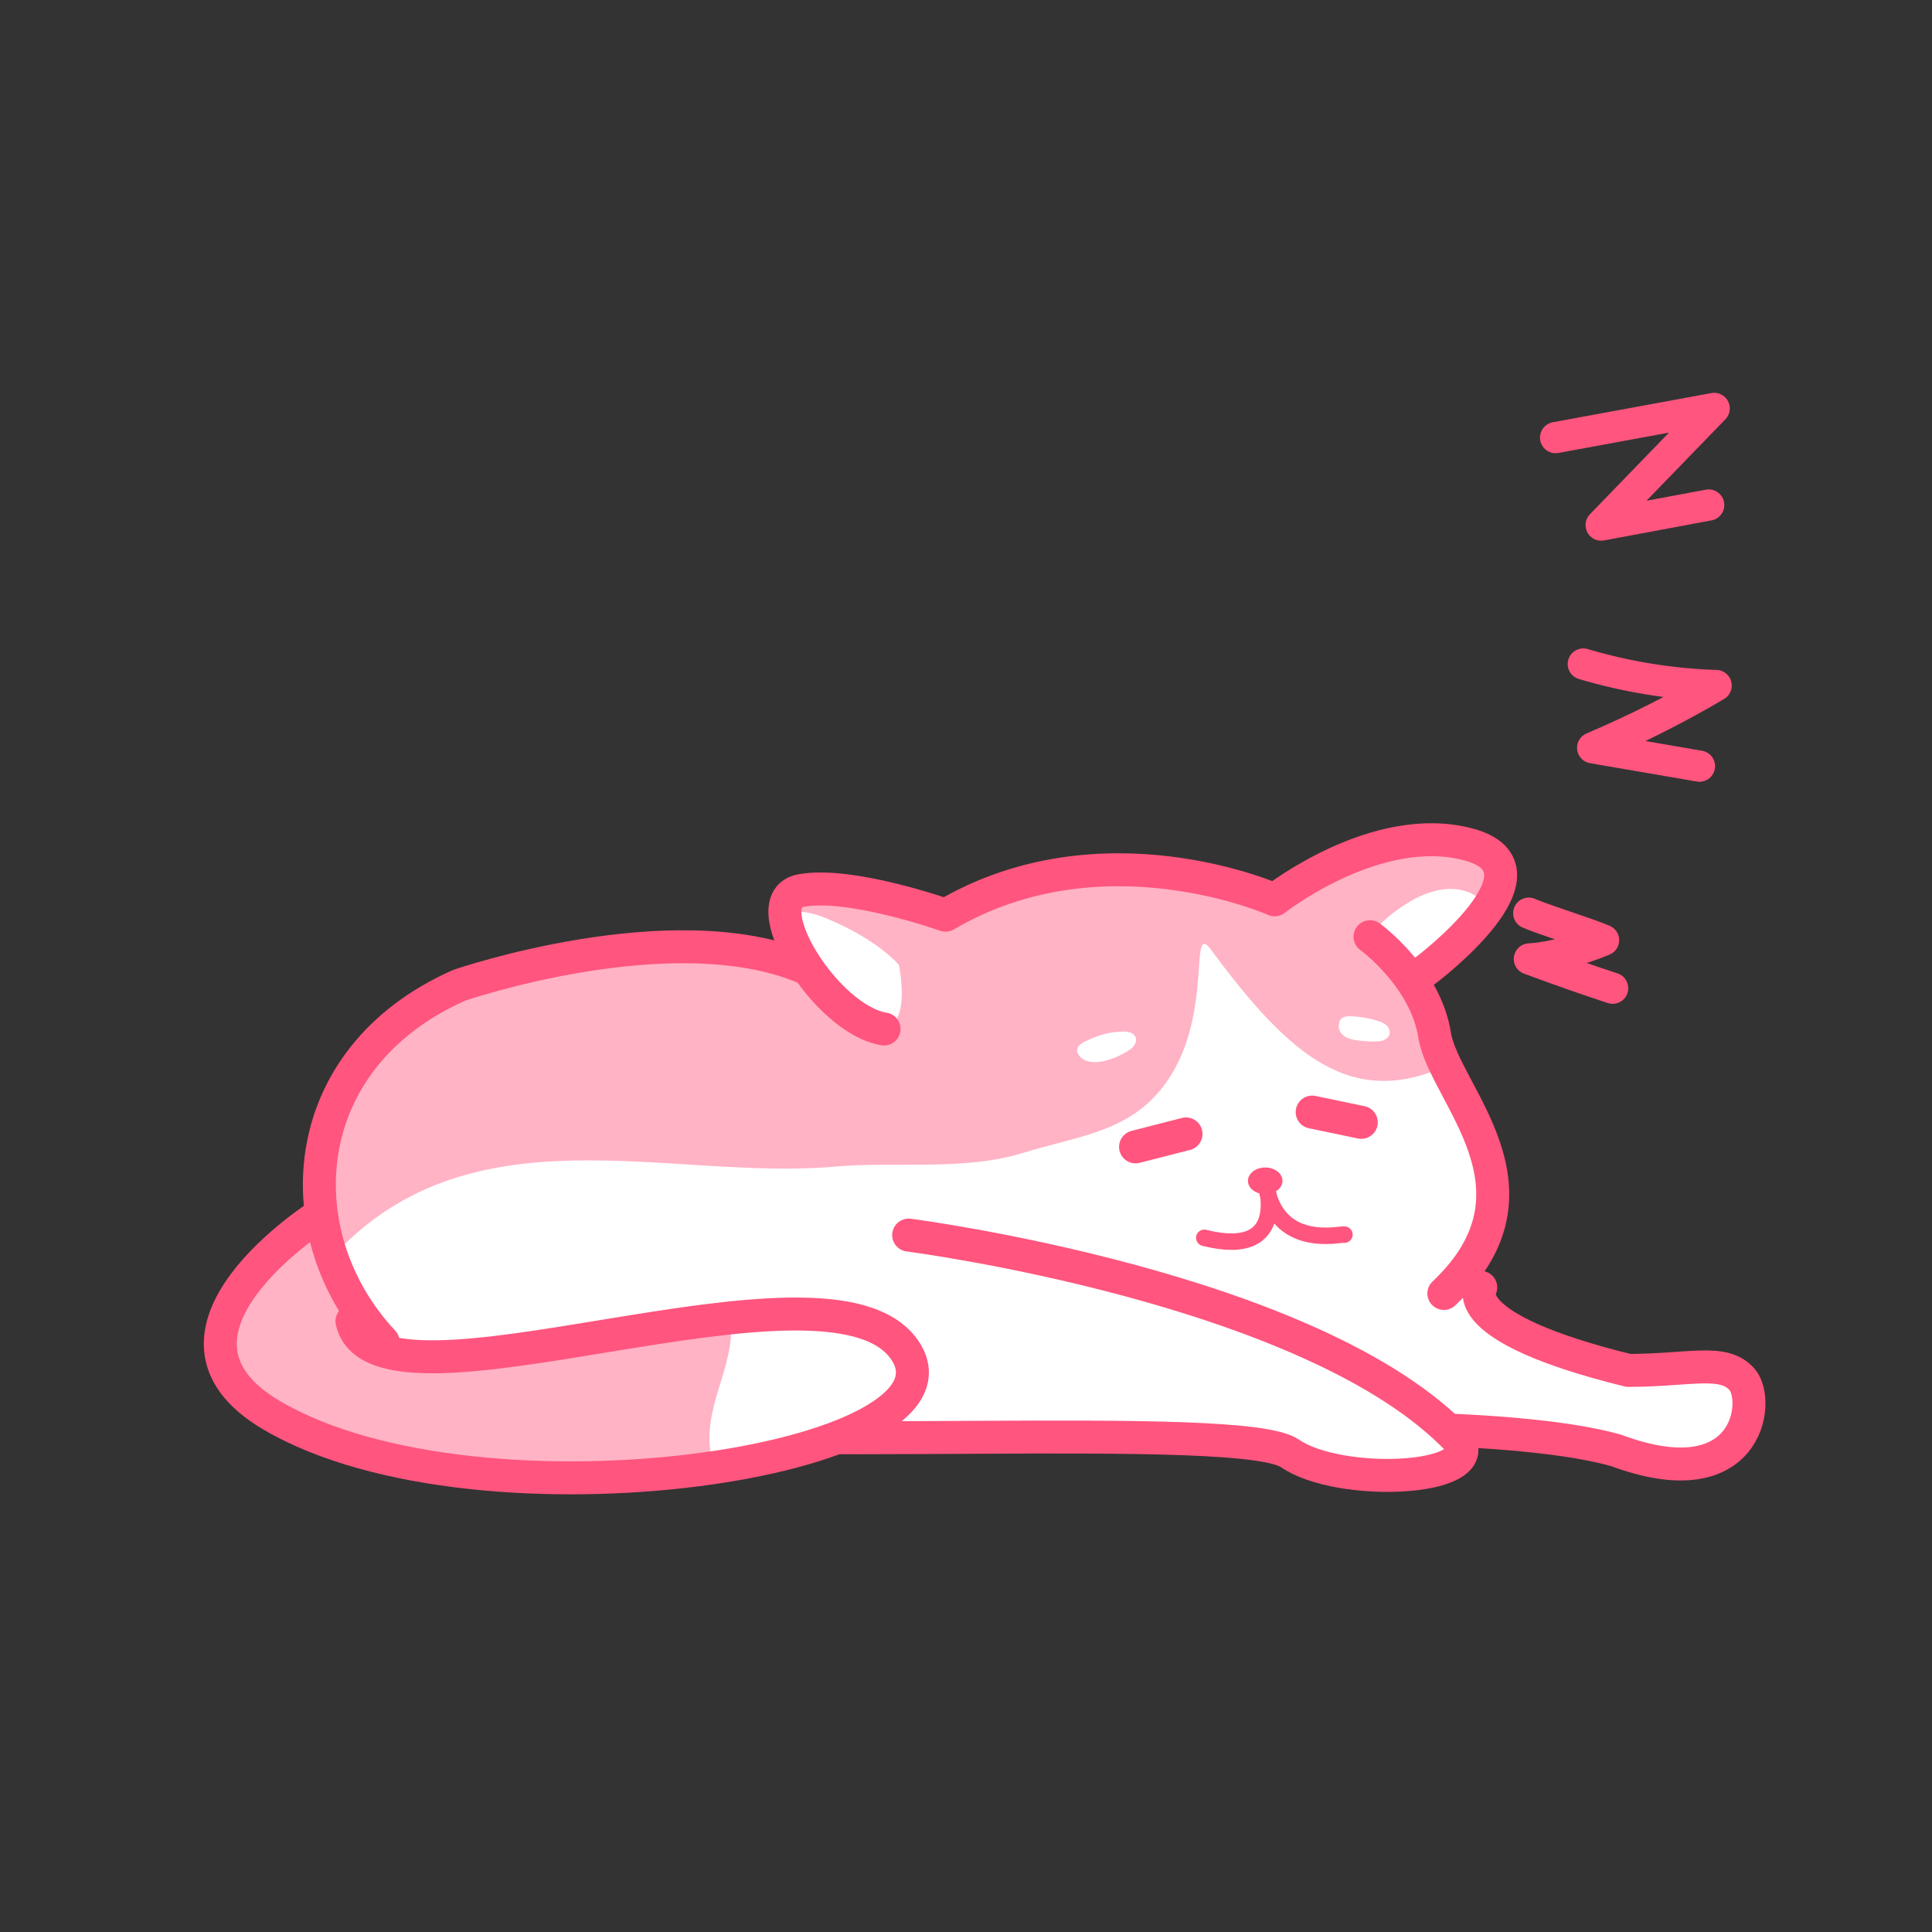<svg xml:space="preserve" style="enable-background:new 0 0 500 500;" viewBox="0 0 500 500" y="0px" x="0px" xmlns:xlink="http://www.w3.org/1999/xlink" xmlns="http://www.w3.org/2000/svg" id="图层_1" version="1.1">
<rect x="0" y="0" width="500" height="500" fill="#333333" stroke="none"/>
<style type="text/css">
	.st0{fill:#FFFFFF;}
	.st1{fill:#FFB3C5;}
	.st2{fill:none;stroke:#FF557E;stroke-width:8.532;stroke-linecap:round;stroke-linejoin:round;stroke-miterlimit:10;}
	.st3{fill:#FF557E;}
	.st4{fill:none;stroke:#FF557E;stroke-width:4.266;stroke-linecap:round;stroke-linejoin:round;stroke-miterlimit:10;}
	.st5{fill:none;stroke:#FF557E;stroke-width:8.081;stroke-linecap:round;stroke-linejoin:round;stroke-miterlimit:10;}
</style>
<g>
	<path d="M413.18,376.25c-32.33-8.29-34.46-2.98-34.46-2.98s4.47,8.73-17.22,8.29c-21.7-0.42-30.43-10.41-35.32-9.57
		c-4.89,0.86-112.31,0.42-112.31,0.42s-44.88,15.97-73.59,11.06c-28.71-4.89-82.97-7.87-82.53-38.07
		c-0.65-21.48,24.88-30.84,24.88-30.84s-2.3-16.57,5.13-32.75c5.13-11.21,14.93-22.23,33.38-27.45
		c45.09-12.76,84.23-6.17,84.23-6.17s-5.96-10.85-1.07-16.6c4.89-5.73,31.06,2.14,36.58,4.26c5.54,2.12,37.86-15.95,63.39-9.57
		c17.44,4.47,25.31,7.45,25.31,7.45s39.79-25.96,57.23-11.06c4.24,5.52-15.95,26.37-19.58,29.14c-1.7,1.31-0.48,7.06,1.72,13.26
		c2.47,6.95,6.15,14.48,8.29,16.95c4.03,4.68,15.09,25.1,4.45,42.75c-10.62,17.67,30.2,25.96,39.35,28.29
		c9.15,2.35,24.47-2.33,28.94,3.4C454.45,362.21,454.88,387.52,413.18,376.25z" class="st0"></path>
	<g>
		<path d="M385.49,230.26c-0.57,1.04-1.23,2.12-1.99,3.24c-5.16,7.69-13.92,16.51-16.24,18.28
			c-0.02,0.02-0.02,0.03-0.03,0.03c-1.7,1.31,5.58,17.52,7.78,23.72c-24.9,11.67-40.98-1.82-61.47-29.57
			c-6.83-9.25,2.46,22.07-16.34,39.43c-8.65,7.98-20.75,9.34-32.42,12.97c-15.19,4.73-33.07,2.17-48.92,3.57
			c-42.44,3.73-93.65-15.59-129.41,22.87c-0.57,0.62-2.83-19.23-2.59-30.5c0.09-3.91,1.19-7.75,3.31-11.05
			c5.7-8.85,19.02-24.65,33.97-28.88c40.74-11.53,76.62-7.27,83.16-6.32c0,0,0.02,0.01,0.03,0c0.68,0.09,1.04,0.15,1.04,0.15
			s-3.48-6.34-2.92-11.89c0.15-1.72,0.69-3.36,1.85-4.71c4.89-5.73,31.06,2.14,36.58,4.26c5.54,2.12,37.86-15.95,63.39-9.57
			c17.44,4.47,25.31,7.45,25.31,7.45s39.79-25.96,57.23-11.06C388.02,224.23,387.27,227.01,385.49,230.26z" class="st1"></path>
	</g>
	<g>
		<path d="M278.99,272.73c2.24,3.99,9.29,1.65,13.1-0.88c0.59-0.39,1.16-0.84,1.54-1.45c0.37-0.6,0.53-1.38,0.25-2.03
			c-0.49-1.15-1.99-1.42-3.24-1.4c-3.18,0.04-6.35,0.83-9.17,2.29C281.46,269.25,277.74,270.49,278.99,272.73z" class="st0"></path>
	</g>
	<g>
		<path d="M346.6,264.79c-0.03-0.66,0.47-1.25,1.07-1.51c0.6-0.27,1.28-0.28,1.94-0.26c2.32,0.07,4.63,0.46,6.85,1.14
			c0.82,0.25,1.66,0.56,2.3,1.13c0.64,0.57,1.07,1.46,0.87,2.3c-0.18,0.75-0.82,1.32-1.53,1.61s-1.5,0.33-2.27,0.34
			c-1.54,0.02-3.08-0.08-4.6-0.3c-1.17-0.17-2.37-0.41-3.33-1.09c-0.97-0.68-1.65-1.88-1.39-3.03" class="st0"></path>
	</g>
	<path d="M383.5,233.5c-5.16,7.69-13.92,16.51-16.24,18.28l-11.54-11.17c0,0,13.62-14.82,25.15-9.35
		C382.18,231.89,383.02,232.64,383.5,233.5z" class="st0"></path>
	<path d="M232.63,249.71c0,0,4.06,18.92-6.67,16.18c0.68,0.09-20.59-17.69-20.59-17.69s-3.48-6.34-2.92-11.89
		c2.81-0.72,6.56-0.65,11.39,1.35C227.26,243.2,232.63,249.71,232.63,249.71z" class="st0"></path>
	<line y2="293.46" x2="306.94" y1="296.81" x1="293.88" class="st2"></line>
	<line y2="290.46" x2="352.3" y1="287.81" x1="339.59" class="st2"></line>
	<ellipse ry="3.45" rx="4.47" cy="305.6" cx="327.44" class="st3"></ellipse>
	<path d="M327.44,305.6c0,0,6.83,20.4-15.77,14.75" class="st4"></path>
	<path d="M347.93,319.52c-0.82-0.33-17.84,4.27-20.39-13.48" class="st4"></path>
	<g>
		<path d="M368.89,251.18c0,0,35.02-26.27,11.14-32.64s-50.15,14.33-50.15,14.33s-44.58-19.9-85.17,3.98
			c0,0-24.68-8.76-37.41-6.37c-12.74,2.39,6.37,33.43,21.49,35.82" class="st2"></path>
		<path d="M354.56,242.42c0,0,14.33,10.35,16.72,25.47c2.39,15.12,31.04,39.8,2.39,66.86" class="st2"></path>
		<path d="M383.22,333.17c0,0-7.16,10.35,38.21,21.49c15.92,0,24.68-3.18,29.45,2.39c4.78,5.57,1.59,31.04-32.64,18.31
			c-19.9-5.57-56.52-5.57-56.52-5.57" class="st2"></path>
		<path d="M286.14,329.74c32.26,8.21,71.53,21.97,91.5,43.22c6.37,10.35-31.04,11.94-43.78,3.18
			c-5.09-3.5-27.96-4.2-57.4-4.24" class="st0"></path>
		<path d="M235.16,319.64c0,0,105.07,13.53,142.48,53.33c6.37,10.35-31.04,11.94-43.78,3.18
			c-12.74-8.76-136.91,0-196.61-7.16c-15.74-1.89-28.5-8.92-37.69-18.73" class="st2"></path>
		<path d="M185.12,379.74c-37.38,5.61-86.37,3.21-114.75-13.42c-36.15-21.19,12.46-51.93,12.46-51.93l8.25,27.54
			c4.23,19.02,57.05,3.42,97.93-0.86c20.72-2.17,38.36-1.41,45.06,8.22C243.55,362.95,219.15,374.66,185.12,379.74z" class="st1"></path>
		<g>
			<path d="M185.12,379.74c-0.06-0.11-0.11-0.21-0.15-0.32c-2.38-5.63-1.28-12.08,0.41-17.95
				c1.69-5.87,3.96-11.72,3.85-17.83c-0.01-0.86-0.09-1.72-0.23-2.57c20.72-2.17,38.36-1.41,45.06,8.22
				C243.55,362.95,219.15,374.66,185.12,379.74z" class="st0"></path>
		</g>
		<path d="M82.84,314.39c0,0-48.61,30.74-12.46,51.93c54.19,31.76,183.59,11.62,163.69-17.03
			c-19.9-28.66-136.62,21.29-142.98-7.37" class="st2"></path>
		<path d="M99.15,347.26c-25.66-27.38-23.08-73.37,19.72-92.28c0,0,54.99-18.93,89.22-4.6" class="st2"></path>
	</g>
	<path d="M395.64,236.33c3.2,1.47,16.16,5.52,19.36,6.99c-5.59,2.35-13.15,4.47-19.2,4.86
		c7.13,2.66,14.32,5.19,21.55,7.57" class="st5"></path>
	<path d="M409.76,171.85c11.07,3.31,22.82,5.21,34.38,5.57c-9.99,5.91-20.68,11.3-31.96,16.11
		c9.21,1.58,18.43,3.17,27.64,4.75" class="st5"></path>
	<polyline points="402.59,113.25 443.63,105.7 414.38,135.89 442.21,130.7" class="st5"></polyline>
</g>
</svg>
